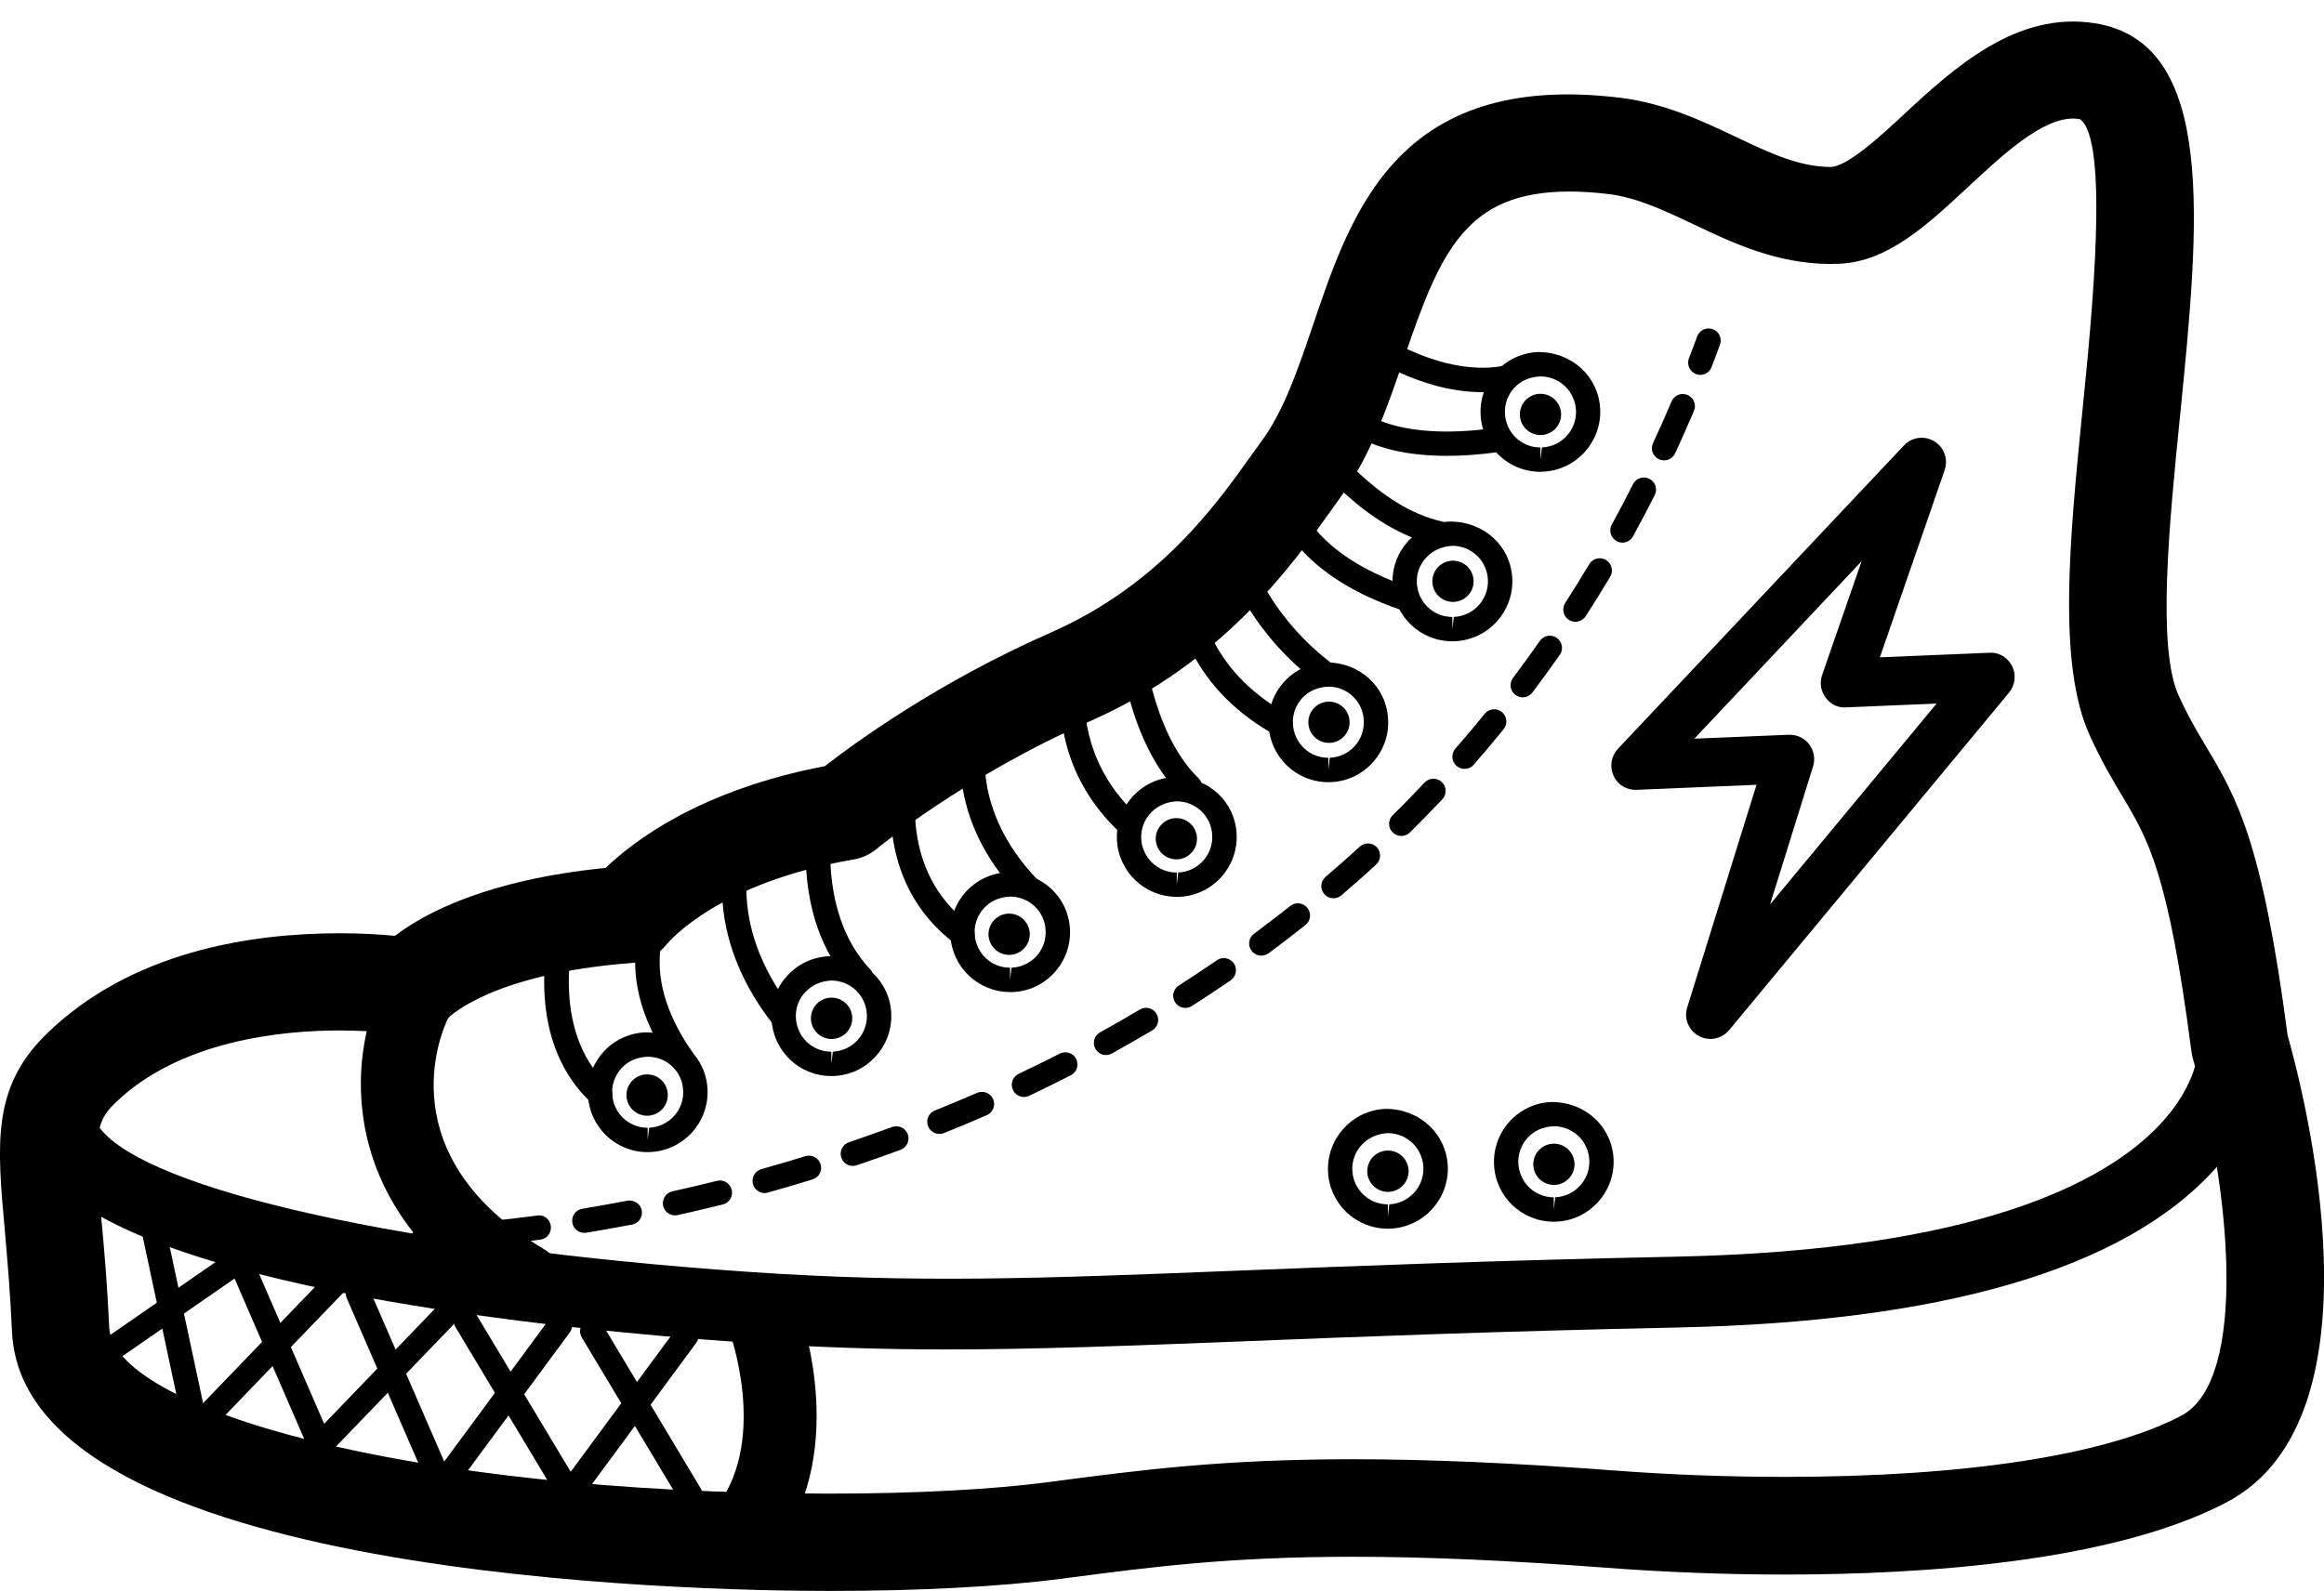 <?xml version="1.0" encoding="utf-8"?>
<!-- Generator: Adobe Illustrator 16.0.0, SVG Export Plug-In . SVG Version: 6.00 Build 0)  -->
<!DOCTYPE svg PUBLIC "-//W3C//DTD SVG 1.1//EN" "http://www.w3.org/Graphics/SVG/1.1/DTD/svg11.dtd">
<svg version="1.1" id="Capa_1" xmlns="http://www.w3.org/2000/svg" xmlns:xlink="http://www.w3.org/1999/xlink" x="0px" y="0px"
	 viewBox="0 126.5 500 342.386" enable-background="new 0 126.5 500 342.386"
	 xml:space="preserve">
	 <style>path,rect,polygon { fill:#000000 !important}</style>
<g id="Sneaker">
	<path d="M178.535,468.886c-28.979,0-173.532-2.7-175.95-55.772c-0.397-8.77-1.046-15.98-1.57-22.062
		c-1.653-18.356-2.763-30.487,8.865-41.905c18.336-18.031,44.448-21.799,63.129-21.799c4.846,0,8.959,0.261,11.973,0.554
		c6.416-4.919,19.843-12.077,45.338-14.62c6.07-5.882,20.439-16.787,47.158-21.905c6.112-4.772,24.187-18.022,48.613-28.75
		c23.297-10.256,35.583-27.556,42.952-37.896l2.396-3.317c4.771-6.489,7.786-15.364,10.979-24.751
		c8.205-24.134,18.043-54.924,66.08-49.137c9.598,1.151,17.739,5.013,24.95,8.425c7.315,3.475,13.658,6.479,20.45,6.479
		c3.705-0.136,10.989-6.928,15.354-10.979c11.271-10.487,24.615-22.596,41.434-19.948c26.384,4.145,22.47,43.066,18.367,84.27
		c-2.365,23.454-5.013,50.037-0.346,60.366c2.094,4.605,3.988,7.787,5.986,11.135c6.437,10.78,11.994,20.094,17.479,62.063
		c3.265,11.502,21.842,82.166-13.156,100.491c-24.563,12.862-65.264,15.531-95.112,15.531c-12.621,0-25.871-0.513-38.272-1.465
		c-20.984-1.581-38.85-2.365-54.61-2.365c-26.552,0-43.391,2.208-61.193,4.542l-1.36,0.188
		C215.144,467.965,197.875,468.886,178.535,468.886z M73.009,348.268c-12.088,0-34.463,2.041-48.446,15.814
		c-4.218,4.145-4.27,7.598-2.721,25.096c0.586,6.322,1.246,13.847,1.654,22.983c0.774,17.269,63.244,35.782,155.018,35.782
		c18.168,0,34.956-0.879,47.211-2.491l1.35-0.188c18.503-2.418,35.982-4.721,63.894-4.721c16.294,0,34.662,0.796,56.18,2.407
		c11.92,0.921,24.615,1.392,36.713,1.392c38.87,0,69.189-4.657,85.391-13.145c14.851-7.776,10.298-50.444,2.543-76.85
		c-0.157-0.544-0.241-1.078-0.324-1.602c-4.961-38.315-9.305-45.589-14.788-54.788c-2.114-3.537-4.532-7.556-7.117-13.271
		c-6.98-15.447-4.27-42.459-1.413-71.062c1.863-18.566,5.726-57.206-0.69-61.497c-0.544-0.073-0.994-0.115-1.454-0.115
		c-6.762,0-15.155,7.818-22.564,14.704c-8.906,8.289-17.289,16.107-27.745,16.546l-1.853,0.042c-11.501,0-21.025-4.511-29.419-8.498
		c-6.3-2.983-12.245-5.819-18.461-6.552c-2.962-0.356-5.715-0.534-8.289-0.534c-22.292,0-27.766,12.873-35.521,35.625
		c-3.569,10.476-7.232,21.318-13.92,30.403l-2.197,3.066c-8.049,11.303-22.994,32.339-51.586,44.919
		c-26.876,11.816-45.662,27.294-45.85,27.462c-1.413,1.162-3.119,1.968-4.93,2.271c-29.189,4.981-39.812,17.739-40.251,18.283
		c-1.811,2.24-4.574,3.768-7.452,3.987c-30.351,2.323-39.508,11.784-39.602,11.89c-2.376,2.563-6.175,4.113-9.597,3.516
		C86.75,349.146,81.12,348.268,73.009,348.268z"/>
	<path d="M203.736,416.912c-14.233,0-28.289-0.429-43.904-1.517c-38.702-2.68-130.842-11.606-150.34-36.745
		c-3.61-4.637-5.013-9.9-4.04-15.197c0.732-4.145,4.72-6.834,8.864-6.122c4.145,0.743,6.876,4.72,6.123,8.864
		c-0.083,0.45-0.262,1.413,1.088,3.141c10.403,13.416,66.437,25.829,139.351,30.873c36.097,2.491,62.48,1.466,106.195-0.282
		c24.176-0.963,54.275-2.156,93.627-2.982c64.762-1.351,92.182-16.065,103.736-28.163c8.634-9.021,8.551-16.777,8.54-17.091
		c-0.104-4.145,3.119-7.671,7.263-7.87c4.354-0.126,7.641,2.889,7.944,7.012c0.094,1.393,0.544,13.982-11.932,27.577
		c-19.413,21.203-58.21,32.58-115.259,33.783c-39.236,0.827-69.241,1.999-93.354,2.973
		C243.014,416.117,223.192,416.912,203.736,416.912z"/>
	<path d="M161.005,462.627c-1.57,0-3.192-0.502-4.584-1.507c-3.517-2.533-4.312-7.431-1.779-10.969
		c10.518-14.609,2.334-36.996,2.25-37.227c-1.518-4.061,0.534-8.581,4.584-10.109c4.029-1.528,8.54,0.513,10.1,4.553
		c0.471,1.234,11.303,30.455-4.197,51.962C165.851,461.486,163.443,462.627,161.005,462.627z"/>
	<path d="M113.103,409.995c-1.392,0-2.773-0.356-4.029-1.089c-37.551-22.334-34.014-55.531-26.876-69.953
		c1.916-3.883,6.604-5.473,10.508-3.559c3.872,1.916,5.453,6.584,3.589,10.467c-1.423,2.982-12.82,29.533,20.827,49.533
		c3.705,2.22,4.95,7.044,2.731,10.749C118.388,408.624,115.772,409.995,113.103,409.995z"/>
	<g>
		<path d="M129.105,364.605c-0.638,0-1.266-0.221-1.769-0.681c-15.667-14.411-8.812-38.649-8.498-39.687
			c0.408-1.381,1.842-2.177,3.244-1.769c1.382,0.408,2.177,1.853,1.779,3.255c-0.063,0.22-6.227,22.166,7.033,34.359
			c1.088,0.994,1.13,2.637,0.178,3.705C130.518,364.322,129.806,364.605,129.105,364.605z"/>
		<path d="M147.012,357.311c-0.795,0-1.602-0.377-2.135-1.089c-15.824-22.365-4.04-37.017-3.527-37.646
			c0.952-1.099,2.596-1.245,3.705-0.345c1.088,0.931,1.266,2.563,0.345,3.694c-0.46,0.576-9.597,12.402,3.747,31.271
			c0.837,1.172,0.576,2.826-0.628,3.652C148.059,357.153,147.535,357.311,147.012,357.311z"/>
	</g>
	<path d="M139.351,374.453c-6.939,0-12.59-5.442-12.862-12.371c-0.146-3.422,1.078-6.719,3.391-9.262
		c2.333-2.533,5.515-4.008,8.958-4.145c0,0,0.01,0,0.021,0c7.462,0,13.092,5.432,13.365,12.35
		c0.293,7.096-5.244,13.113-12.35,13.406C139.854,374.443,139.393,374.453,139.351,374.453z M139.372,353.92
		c-2.396,0.083-4.26,0.963-5.651,2.459c-1.382,1.518-2.104,3.453-2.01,5.494c0.188,4.124,3.517,7.337,7.63,7.337v2.616l0.324-2.627
		c4.197-0.188,7.515-3.736,7.315-7.965C146.845,357.143,143.485,353.92,139.372,353.92z"/>
	<circle cx="139.226" cy="362.167" r="4.448"/>
	<g>
		<path d="M168.582,348.227c-0.774,0-1.539-0.346-2.051-1.006c-17.457-22.135-9.367-41.256-9.011-42.072
			c0.607-1.328,2.114-1.925,3.443-1.339c1.319,0.586,1.947,2.114,1.35,3.433c-0.272,0.691-7.106,17.174,8.341,36.725
			c0.889,1.13,0.68,2.794-0.44,3.684C169.723,348.037,169.158,348.227,168.582,348.227z"/>
		<path d="M185.327,339.529c-0.67,0-1.381-0.262-1.905-0.816c-14.066-14.872-9.377-37.844-9.158-38.817
			c0.304-1.413,1.706-2.282,3.098-1.999c1.413,0.293,2.313,1.695,2.02,3.098c-0.042,0.22-4.312,21.277,7.85,34.139
			c0.994,1.068,0.942,2.711-0.125,3.705C186.625,339.299,185.976,339.529,185.327,339.529z"/>
	</g>
	<path d="M178.849,358.074c-6.938,0-12.569-5.441-12.862-12.371c-0.283-7.096,5.254-13.113,12.339-13.406c0.01,0,0.01,0,0.021,0
		c7.472,0,13.113,5.432,13.406,12.35c0.283,7.106-5.254,13.125-12.339,13.418C179.362,358.064,178.891,358.074,178.849,358.074z
		 M178.859,337.52c-4.542,0.188-7.829,3.758-7.63,7.985c0.167,4.124,3.527,7.337,7.63,7.337v2.616l0.324-2.627
		c4.208-0.188,7.494-3.736,7.326-7.985C186.332,340.743,182.972,337.52,178.859,337.52z"/>
	<circle cx="178.912" cy="345.651" r="4.448"/>
	<g>
		<path d="M207.075,330.152c-0.544,0-1.088-0.179-1.549-0.523c-18.294-13.721-13.333-35.971-13.134-36.892
			c0.335-1.413,1.748-2.282,3.161-1.957c1.402,0.324,2.281,1.727,1.957,3.15c-0.188,0.806-4.364,19.875,11.146,31.513
			c1.13,0.868,1.392,2.512,0.523,3.663C208.655,329.785,207.87,330.152,207.075,330.152z"/>
		<path d="M221.35,320.251c-0.68,0-1.371-0.261-1.884-0.796c-16.777-17.341-12.402-34.923-12.193-35.667
			c0.346-1.392,1.779-2.229,3.182-1.863c1.392,0.366,2.229,1.79,1.884,3.182c-0.157,0.638-3.715,15.572,10.885,30.717
			c1.004,1.047,0.973,2.7-0.063,3.705C222.658,320.021,222.009,320.251,221.35,320.251z"/>
	</g>
	<path d="M217.321,340c-6.928,0-12.569-5.432-12.862-12.359c-0.146-3.434,1.078-6.72,3.391-9.263
		c2.334-2.532,5.505-4.009,8.938-4.155c0.01,0,0.01,0,0.021,0c7.483,0,13.103,5.442,13.396,12.36
		c0.136,3.433-1.067,6.739-3.401,9.272s-5.495,4.008-8.938,4.145C217.823,339.989,217.352,340,217.321,340z M217.342,319.455
		c-2.386,0.095-4.26,0.975-5.641,2.48c-1.381,1.508-2.104,3.454-2.009,5.495c0.188,4.124,3.517,7.337,7.629,7.337v2.616l0.304-2.627
		c2.051-0.084,3.935-0.952,5.348-2.449c1.381-1.518,2.083-3.464,1.989-5.516C224.814,322.68,221.455,319.455,217.342,319.455z"/>
	<circle cx="217.111" cy="327.557" r="4.438"/>
	<g>
		<path d="M243.024,306.656c-0.649,0-1.266-0.23-1.769-0.691c-17.467-16.064-12.569-36.179-12.371-37.027
			c0.356-1.402,1.8-2.229,3.171-1.884c1.423,0.356,2.271,1.769,1.915,3.171c-0.199,0.732-4.27,18.001,10.832,31.878
			c1.067,0.994,1.109,2.638,0.157,3.705C244.427,306.373,243.726,306.656,243.024,306.656z"/>
		<path d="M256.023,298.493c-0.649,0-1.319-0.23-1.821-0.743c-11.827-11.523-13.49-32.632-13.553-33.532
			c-0.104-1.455,0.984-2.7,2.417-2.805c1.308-0.146,2.69,0.973,2.805,2.417c0.011,0.199,1.591,20.052,11.994,30.162
			c1.035,1.005,1.057,2.669,0.053,3.705C257.384,298.221,256.703,298.493,256.023,298.493z"/>
	</g>
	<path d="M253.176,319.508c-6.928,0-12.579-5.432-12.883-12.35c-0.262-7.116,5.254-13.134,12.359-13.427c0,0,0.012,0,0.021,0
		c7.463,0,13.113,5.442,13.386,12.371c0.293,7.096-5.243,13.113-12.35,13.406C253.668,319.498,253.207,319.508,253.176,319.508z
		 M253.176,298.954c-4.552,0.199-7.817,3.767-7.65,8.005c0.199,4.104,3.538,7.326,7.65,7.326v2.617l0.314-2.627
		c4.197-0.178,7.515-3.736,7.315-7.965C260.659,302.188,257.289,298.954,253.176,298.954z"/>
	<circle cx="253.093" cy="307.002" r="4.438"/>
	<g>
		<path d="M275.541,284.981c-0.439,0-0.868-0.104-1.276-0.334c-20.136-11.199-21.245-28.53-21.276-29.262
			c-0.074-1.444,1.047-2.658,2.47-2.742c1.402-0.125,2.669,1.026,2.753,2.459c0.031,0.618,1.098,15.217,18.598,24.971
			c1.266,0.701,1.716,2.292,1.015,3.559C277.352,284.49,276.463,284.981,275.541,284.981z"/>
		<path d="M285.379,274.286c-0.564,0-1.088-0.178-1.559-0.534c-14.381-10.707-18.713-23.338-18.891-23.872
			c-0.45-1.371,0.262-2.847,1.653-3.308c1.371-0.439,2.836,0.283,3.286,1.644c0.042,0.115,4.092,11.669,17.049,21.36
			c1.162,0.869,1.392,2.501,0.533,3.663C286.959,273.919,286.175,274.286,285.379,274.286z"/>
	</g>
	<path d="M285.787,294.83c-6.928,0-12.568-5.442-12.861-12.371c-0.146-3.422,1.077-6.729,3.38-9.262
		c2.334-2.543,5.515-4.019,8.938-4.145c0,0,0.011,0,0.021,0c7.494,0,13.125,5.432,13.387,12.36c0.156,3.433-1.058,6.719-3.381,9.251
		c-2.334,2.543-5.494,4.019-8.938,4.155C286.29,294.819,285.83,294.83,285.787,294.83z M285.809,274.275
		c-2.396,0.094-4.26,0.973-5.652,2.47c-1.381,1.518-2.092,3.454-1.998,5.495c0.188,4.124,3.516,7.347,7.629,7.347v2.617l0.304-2.627
		c2.041-0.084,3.936-0.963,5.338-2.47c1.382-1.507,2.072-3.454,1.978-5.495C293.281,277.499,289.922,274.275,285.809,274.275z"/>
	<circle cx="285.924" cy="281.936" r="4.438"/>
	<g>
		<path d="M302.605,258.022c-0.25,0-0.555-0.042-0.837-0.136c-24.835-8.32-27.515-22.805-27.619-23.412
			c-0.229-1.423,0.722-2.773,2.156-3.014c1.382-0.251,2.753,0.712,3.003,2.135c0.115,0.597,2.617,12.13,24.124,19.341
			c1.371,0.46,2.104,1.947,1.653,3.307C304.721,257.331,303.705,258.022,302.605,258.022z"/>
		<path d="M309.702,243.904c-0.188,0-0.356-0.021-0.565-0.063c-15.887-3.485-27.348-19.309-27.828-19.979
			c-0.838-1.172-0.565-2.815,0.627-3.652c1.131-0.858,2.795-0.586,3.653,0.607c0.104,0.146,10.79,14.872,24.688,17.917
			c1.413,0.304,2.303,1.706,1.968,3.119C311.994,243.077,310.905,243.904,309.702,243.904z"/>
	</g>
	<path d="M312.465,264.511c-6.929,0-12.58-5.432-12.873-12.36c-0.262-7.096,5.254-13.114,12.37-13.407c0,0,0.011,0,0.021,0
		c7.451,0,13.103,5.432,13.386,12.339c0.282,7.106-5.265,13.124-12.36,13.417C312.967,264.5,312.507,264.511,312.465,264.511z
		 M312.485,243.966c-4.563,0.199-7.828,3.757-7.661,7.975c0.189,4.124,3.527,7.336,7.641,7.336v2.617l0.324-2.627
		c4.197-0.178,7.515-3.736,7.326-7.965C319.958,247.2,316.599,243.966,312.485,243.966z"/>
	<circle cx="312.601" cy="251.606" r="4.438"/>
	<path d="M298.587,390.926c-6.949,0-12.601-5.441-12.872-12.359c-0.272-7.096,5.242-13.124,12.359-13.428c0.011,0,0.011,0,0.021,0
		c7.441,0,13.092,5.442,13.396,12.371c0.272,7.096-5.264,13.103-12.37,13.406C299.079,390.916,298.619,390.926,298.587,390.926z
		 M298.576,370.361c-4.521,0.199-7.807,3.768-7.629,8.006c0.188,4.123,3.537,7.326,7.64,7.326v2.616l0.313-2.626
		c4.197-0.189,7.515-3.748,7.337-7.965C306.06,373.595,302.689,370.361,298.576,370.361z"/>
	<circle cx="298.607" cy="378.556" r="4.448"/>
	<path d="M334.296,389.43c-6.938,0-12.59-5.442-12.862-12.36c-0.146-3.422,1.078-6.739,3.391-9.262
		c2.324-2.532,5.516-4.019,8.948-4.145c0.011,0,0.011,0,0.021,0c7.441,0,13.082,5.442,13.364,12.35
		c0.283,7.106-5.254,13.103-12.35,13.406C334.799,389.419,334.327,389.43,334.296,389.43z M334.317,368.885
		c-2.396,0.095-4.26,0.963-5.642,2.46c-1.381,1.518-2.104,3.464-2.009,5.495c0.188,4.123,3.517,7.336,7.629,7.336v2.617l0.325-2.627
		c4.186-0.189,7.504-3.748,7.315-7.965C341.779,372.109,338.42,368.885,334.317,368.885z"/>
	<circle cx="334.317" cy="377.07" r="4.437"/>
	<g>
		<path d="M91.136,395.521c-1.423,0-2.596-1.141-2.617-2.574c-0.021-1.455,1.12-2.638,2.575-2.659c0.031,0,1.748-0.031,4.908-0.219
			c1.581-0.105,2.711,1.015,2.794,2.438c0.094,1.455-1.025,2.68-2.449,2.785c-3.328,0.219-5.139,0.229-5.139,0.229
			C91.167,395.521,91.146,395.521,91.136,395.521z"/>
		<path d="M106.007,394.464c-1.319,0-2.438-1.016-2.596-2.354c-0.146-1.445,0.89-2.722,2.355-2.857
			c2.878-0.293,6.175-0.67,9.796-1.151c1.392-0.282,2.773,0.796,2.941,2.239c0.199,1.444-0.806,2.764-2.24,2.941
			c-3.694,0.492-7.001,0.879-9.953,1.172C106.185,394.464,106.102,394.464,106.007,394.464z M125.714,391.826
			c-1.256,0-2.386-0.91-2.575-2.188c-0.23-1.434,0.712-2.783,2.156-3.004c3.077-0.502,6.321-1.088,9.712-1.736
			c1.371-0.23,2.784,0.648,3.066,2.061c0.272,1.435-0.649,2.806-2.072,3.078c-3.443,0.648-6.729,1.234-9.827,1.758
			C125.997,391.816,125.851,391.826,125.714,391.826z M145.223,388.059c-1.183,0-2.282-0.838-2.554-2.051
			c-0.293-1.414,0.607-2.816,1.988-3.119c3.108-0.67,6.311-1.444,9.597-2.261c1.36-0.345,2.826,0.503,3.171,1.905
			c0.346,1.412-0.502,2.836-1.905,3.182c-3.338,0.837-6.583,1.58-9.744,2.291C145.599,388.049,145.411,388.059,145.223,388.059z
			 M164.5,383.266c-1.12,0-2.198-0.754-2.501-1.926c-0.387-1.402,0.429-2.836,1.821-3.234c3.087-0.869,6.248-1.789,9.461-2.783
			c1.371-0.43,2.836,0.345,3.265,1.736c0.429,1.393-0.345,2.837-1.737,3.266c-3.255,1.016-6.447,1.947-9.597,2.826
			C164.971,383.234,164.73,383.266,164.5,383.266z M183.485,377.415c-1.088,0-2.114-0.67-2.48-1.779
			c-0.46-1.382,0.272-2.836,1.643-3.317c3.056-1.036,6.154-2.125,9.293-3.275c1.34-0.492,2.857,0.198,3.359,1.538
			c0.502,1.339-0.188,2.847-1.528,3.359c-3.192,1.161-6.321,2.292-9.419,3.328C184.04,377.373,183.757,377.415,183.485,377.415z
			 M202.104,370.528c-1.057,0-2.009-0.628-2.428-1.632c-0.544-1.34,0.104-2.857,1.455-3.402c3.003-1.214,6.028-2.47,9.084-3.799
			c1.319-0.564,2.868,0.011,3.443,1.35c0.597,1.319-0.021,2.857-1.35,3.443c-3.087,1.351-6.164,2.638-9.22,3.862
			C202.763,370.477,202.428,370.528,202.104,370.528z M220.293,362.585c-0.973,0-1.915-0.565-2.365-1.507
			c-0.617-1.309-0.063-2.857,1.246-3.485c2.93-1.392,5.882-2.836,8.833-4.343c1.298-0.649,2.868-0.157,3.517,1.13
			c0.659,1.287,0.167,2.856-1.12,3.517c-3.003,1.527-5.986,3.004-8.969,4.427C221.046,362.502,220.67,362.585,220.293,362.585z
			 M237.959,353.553c-0.921,0-1.811-0.48-2.292-1.35c-0.701-1.267-0.241-2.847,1.026-3.548c2.847-1.56,5.693-3.213,8.54-4.897
			c1.214-0.733,2.836-0.336,3.579,0.91c0.743,1.245,0.335,2.846-0.911,3.579c-2.888,1.716-5.808,3.359-8.687,4.981
			C238.817,353.448,238.388,353.553,237.959,353.553z M255.019,343.412c-0.858,0-1.706-0.43-2.198-1.203
			c-0.785-1.204-0.429-2.837,0.795-3.611c2.742-1.748,5.453-3.568,8.195-5.442c1.141-0.816,2.805-0.534,3.643,0.659
			c0.816,1.193,0.512,2.826-0.67,3.652c-2.764,1.905-5.526,3.736-8.331,5.516C255.98,343.275,255.5,343.412,255.019,343.412z
			 M271.365,332.161c-0.795,0-1.59-0.356-2.104-1.058c-0.857-1.161-0.639-2.805,0.545-3.662c2.616-1.947,5.223-3.925,7.807-5.977
			c1.1-0.889,2.773-0.711,3.674,0.43c0.9,1.119,0.712,2.773-0.429,3.674c-2.627,2.093-5.274,4.133-7.933,6.09
			C272.454,331.994,271.899,332.161,271.365,332.161z M286.887,319.822c-0.732,0-1.477-0.314-1.968-0.91
			c-0.963-1.1-0.816-2.753,0.262-3.695c2.47-2.113,4.95-4.28,7.357-6.51c1.089-0.983,2.721-0.899,3.704,0.157
			c0.975,1.067,0.9,2.722-0.178,3.694c-2.449,2.281-4.981,4.49-7.493,6.646C288.09,319.623,287.494,319.822,286.887,319.822z
			 M301.496,306.405c-0.67,0-1.35-0.251-1.883-0.765c-1.016-1.047-1.006-2.699,0.021-3.705c2.334-2.281,4.604-4.625,6.865-7.022
			c0.994-1.046,2.638-1.109,3.705-0.104c1.057,0.994,1.089,2.648,0.115,3.694c-2.313,2.449-4.636,4.834-6.991,7.168
			C302.826,306.154,302.166,306.405,301.496,306.405z M315.092,291.973c-0.639,0-1.225-0.22-1.727-0.649
			c-1.089-0.952-1.204-2.606-0.252-3.705c2.135-2.428,4.249-4.94,6.321-7.504c0.911-1.13,2.564-1.309,3.685-0.387
			c1.119,0.91,1.297,2.564,0.387,3.694c-2.124,2.616-4.27,5.16-6.446,7.65C316.546,291.68,315.813,291.973,315.092,291.973z
			 M327.588,276.578c-0.555,0-1.089-0.188-1.549-0.523c-1.151-0.869-1.382-2.512-0.514-3.673c1.958-2.595,3.883-5.243,5.768-7.954
			c0.837-1.193,2.47-1.476,3.642-0.648c1.183,0.816,1.497,2.449,0.649,3.642c-1.947,2.763-3.883,5.453-5.882,8.101
			C329.157,276.222,328.373,276.578,327.588,276.578z M338.933,260.314c-0.481,0-0.974-0.146-1.413-0.418
			c-1.214-0.785-1.549-2.397-0.785-3.621c1.759-2.732,3.485-5.505,5.181-8.352c0.743-1.256,2.376-1.653,3.61-0.91
			c1.225,0.743,1.633,2.354,0.911,3.589c-1.727,2.889-3.485,5.725-5.274,8.499C340.628,259.885,339.791,260.314,338.933,260.314z
			 M349.074,243.276c-0.43,0-0.858-0.115-1.256-0.325c-1.267-0.69-1.738-2.281-1.058-3.548c1.56-2.847,3.108-5.756,4.584-8.708
			c0.649-1.297,2.219-1.79,3.517-1.151c1.287,0.648,1.8,2.229,1.151,3.516c-1.528,3.004-3.077,5.945-4.668,8.844
			C350.895,242.784,349.995,243.276,349.074,243.276z M358.012,225.578c-0.366,0-0.723-0.073-1.089-0.241
			c-1.308-0.607-1.904-2.167-1.276-3.475c1.36-2.93,2.689-5.923,3.987-8.979c0.565-1.329,2.114-1.957,3.433-1.381
			c1.329,0.565,1.957,2.093,1.382,3.433c-1.319,3.098-2.669,6.144-4.051,9.137C359.947,225.013,358.995,225.578,358.012,225.578z"/>
		<path d="M365.809,207.18c-0.314,0-0.639-0.053-0.942-0.188c-1.339-0.523-2.02-2.03-1.496-3.38c0.606-1.56,1.172-3.14,1.779-4.72
			c0.502-1.35,1.988-2.041,3.338-1.56c1.361,0.492,2.052,1.999,1.56,3.36c-0.606,1.622-1.193,3.223-1.811,4.814
			C367.839,206.541,366.855,207.18,365.809,207.18z"/>
	</g>
	<g>
		<g>
			<path d="M41.434,433.029c-1.214,0-2.292-0.857-2.564-2.082l-8.582-40.272c-0.303-1.423,0.597-2.815,1.989-3.118
				c1.434-0.262,2.826,0.617,3.108,1.998l8.603,40.283c0.304,1.434-0.596,2.825-1.988,3.129
				C41.8,433.009,41.612,433.029,41.434,433.029z"/>
			<path d="M17.833,423.674c-0.827,0-1.643-0.398-2.156-1.12c-0.827-1.183-0.523-2.826,0.659-3.652l33.846-23.433
				c1.183-0.827,2.836-0.534,3.663,0.648s0.523,2.826-0.659,3.652l-33.846,23.443C18.87,423.517,18.346,423.674,17.833,423.674z"/>
		</g>
		<g>
			<path d="M68.592,439.445c-1.036,0-1.967-0.597-2.396-1.549l-16.39-37.771c-0.575-1.329,0.053-2.857,1.382-3.443
				c1.339-0.565,2.847,0.031,3.422,1.36L71,435.813c0.576,1.329-0.031,2.857-1.36,3.433
				C69.293,439.383,68.938,439.445,68.592,439.445z"/>
			<path d="M43.611,434.955c-0.649,0-1.309-0.22-1.811-0.732c-1.047-1.005-1.078-2.658-0.073-3.705l28.561-29.67
				c1.036-1.025,2.69-1.078,3.705-0.073c1.046,1.005,1.078,2.658,0.073,3.705l-28.561,29.66
				C44.982,434.673,44.291,434.955,43.611,434.955z"/>
		</g>
		<g>
			<path d="M93.386,445.191c-1.005,0-1.968-0.607-2.396-1.57l-16.4-37.761c-0.576-1.318,0.031-2.856,1.36-3.442
				c1.308-0.565,2.868,0.041,3.443,1.371l16.4,37.749c0.576,1.319-0.032,2.857-1.361,3.443
				C94.087,445.107,93.731,445.191,93.386,445.191z"/>
			<path d="M68.394,440.69c-0.649,0-1.308-0.22-1.811-0.711c-1.047-1.026-1.088-2.68-0.073-3.705l28.561-29.681
				c1.036-1.047,2.668-1.058,3.705-0.073c1.047,1.015,1.078,2.658,0.073,3.704l-28.571,29.671
				C69.765,440.429,69.084,440.69,68.394,440.69z"/>
		</g>
		<g>
			<path d="M121.402,448.634c-0.879,0-1.748-0.449-2.24-1.256l-21.183-35.29c-0.743-1.245-0.345-2.836,0.89-3.601
				c1.256-0.711,2.847-0.324,3.59,0.89l21.183,35.291c0.722,1.245,0.345,2.847-0.89,3.61
				C122.323,448.52,121.863,448.634,121.402,448.634z"/>
			<path d="M96.044,447.441c-0.565,0-1.088-0.178-1.549-0.513c-1.162-0.858-1.413-2.491-0.555-3.674l24.448-33.135
				c0.858-1.151,2.512-1.402,3.663-0.565c1.162,0.858,1.413,2.491,0.555,3.674l-24.448,33.135
				C97.635,447.075,96.839,447.441,96.044,447.441z"/>
		</g>
		<g>
			<path d="M148.582,450.916c-0.879,0-1.748-0.45-2.24-1.287l-21.183-35.312c-0.722-1.235-0.345-2.837,0.9-3.59
				c1.225-0.743,2.847-0.335,3.611,0.899l21.162,35.322c0.743,1.214,0.345,2.836-0.9,3.579
				C149.513,450.779,149.042,450.916,148.582,450.916z"/>
			<path d="M123.213,449.712c-0.544,0-1.088-0.167-1.549-0.513c-1.141-0.858-1.413-2.49-0.555-3.684l24.448-33.135
				c0.869-1.151,2.501-1.392,3.663-0.565c1.162,0.858,1.434,2.491,0.576,3.674l-24.448,33.135
				C124.814,449.346,124.019,449.712,123.213,449.712z"/>
		</g>
	</g>
	<path d="M367.975,350.089c-0.848,0-1.706-0.22-2.49-0.649c-2.198-1.182-3.245-3.768-2.48-6.153l14.903-47.891l-25.767,1.078
		c-2.261,0.094-4.124-1.12-5.003-3.056c-0.879-1.947-0.503-4.207,0.952-5.767l61.539-65.285c1.674-1.811,4.416-2.177,6.52-0.89
		c2.094,1.267,3.046,3.841,2.24,6.186l-13.94,40.303l23.548-0.984c2.177-0.136,3.987,1.057,4.908,2.899
		c0.921,1.842,0.648,4.071-0.659,5.672l-60.22,72.631C370.979,349.43,369.492,350.089,367.975,350.089z M385.086,284.636
		c1.623,0,3.182,0.753,4.145,2.041c1.036,1.35,1.351,3.119,0.848,4.741l-9.251,29.713l35.824-43.213l-19.467,0.816
		c-1.831,0.136-3.391-0.711-4.416-2.104c-1.036-1.381-1.309-3.192-0.754-4.835l8.498-24.511l-35.981,38.189l20.356-0.848
		C384.939,284.636,385.013,284.636,385.086,284.636z"/>
	<path d="M331.407,228.038c-6.928,0-12.579-5.432-12.862-12.36c-0.156-3.443,1.067-6.74,3.401-9.272
		c2.334-2.533,5.495-3.998,8.938-4.145c0.01,0,0.01,0,0.021,0c7.451,0,13.082,5.432,13.375,12.35
		c0.272,7.096-5.243,13.103-12.359,13.406C331.91,228.027,331.439,228.038,331.407,228.038z M331.429,207.515
		c-2.376,0.094-4.271,0.962-5.651,2.459c-1.382,1.518-2.104,3.464-1.988,5.505c0.167,4.113,3.526,7.326,7.629,7.326v2.617
		l0.324-2.627c4.218-0.188,7.504-3.736,7.326-7.964C338.88,210.728,335.542,207.515,331.429,207.515z"/>
	<circle cx="331.429" cy="215.688" r="4.438"/>
	<g>
		<path d="M311.313,224.605c-17.446,0-23.14-6.918-23.423-7.263c-0.899-1.13-0.69-2.784,0.43-3.674
			c1.119-0.889,2.773-0.701,3.674,0.388c0.156,0.178,7.074,7.766,30.005,4.5c1.371-0.178,2.763,0.785,2.94,2.219
			c0.22,1.434-0.774,2.752-2.219,2.962C318.451,224.354,314.662,224.605,311.313,224.605z"/>
		<path d="M318.87,210.895c-13.271,0-24.93-8.101-25.484-8.499c-1.183-0.837-1.466-2.459-0.628-3.652
			c0.826-1.162,2.438-1.465,3.643-0.639c0.135,0.094,13.688,9.451,26.802,7.18c1.393-0.262,2.795,0.701,3.035,2.125
			c0.251,1.434-0.68,2.794-2.104,3.035C322.354,210.759,320.597,210.895,318.87,210.895z"/>
	</g>
</g>
</svg>
